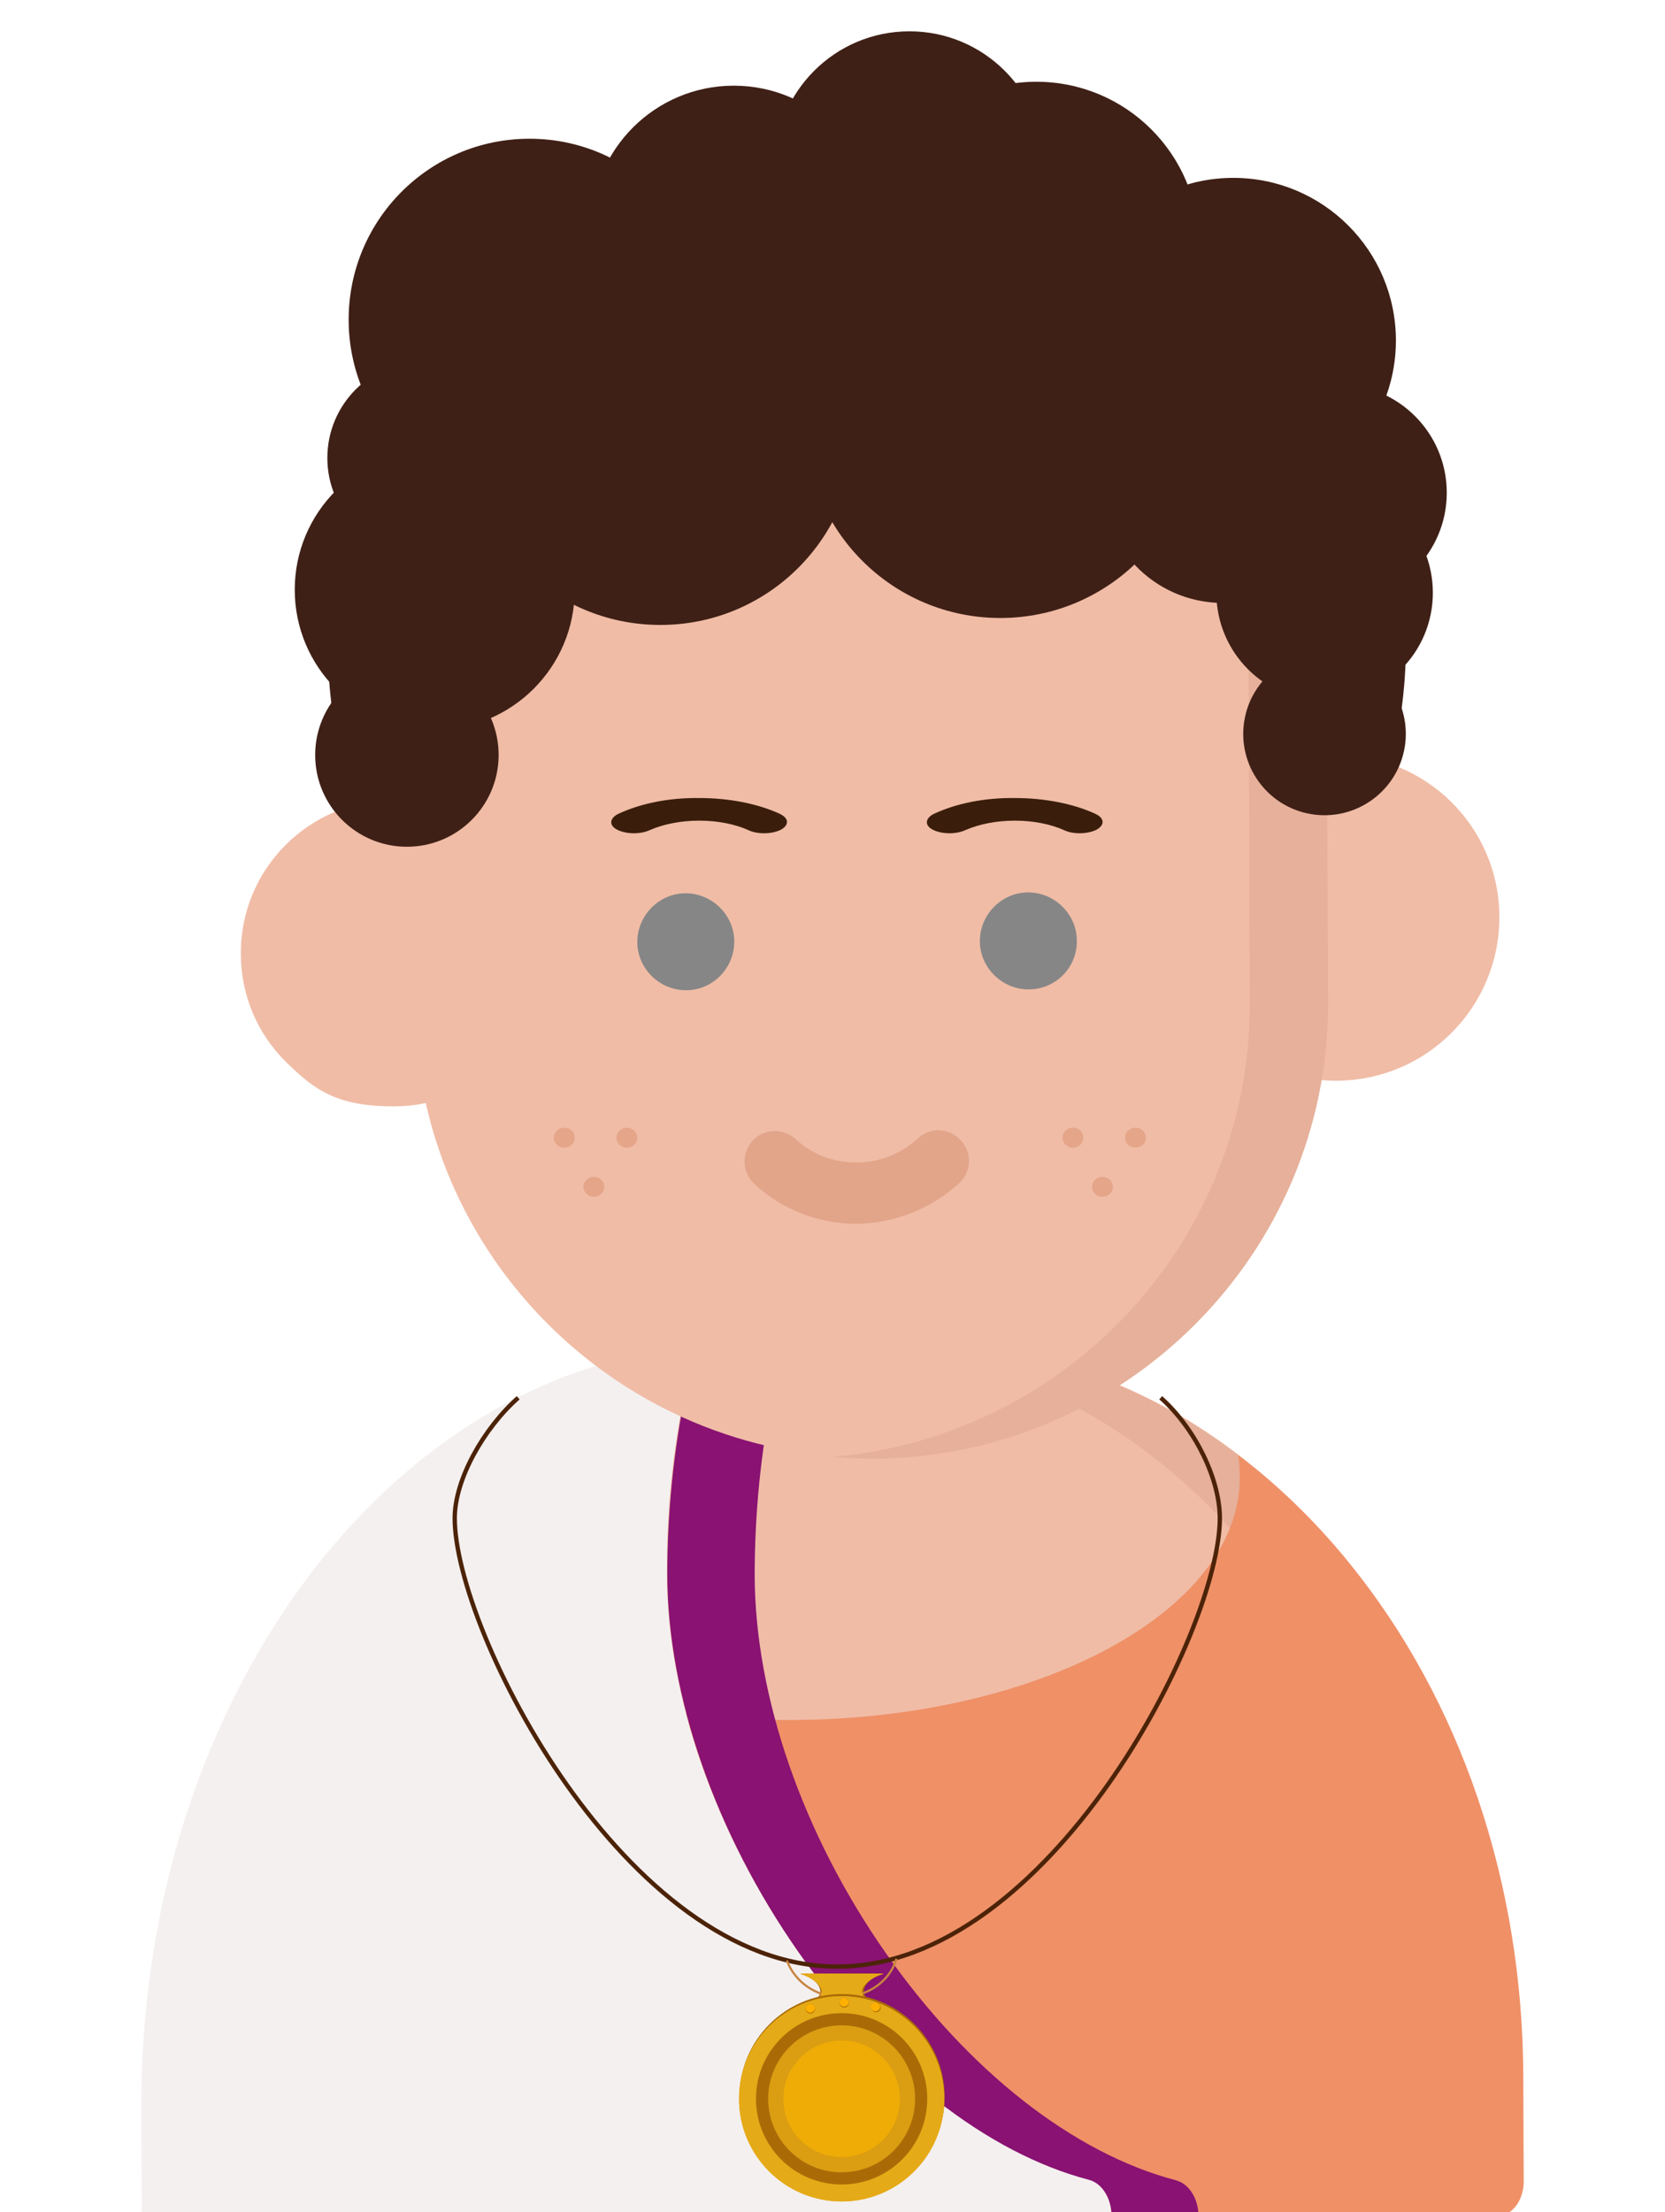 <?xml version="1.0" encoding="utf-8"?>
<!-- Generator: Adobe Illustrator 23.1.0, SVG Export Plug-In . SVG Version: 6.00 Build 0)  -->
<svg version="1.1" id="Layer_1" xmlns="http://www.w3.org/2000/svg" xmlns:xlink="http://www.w3.org/1999/xlink" x="0px" y="0px"
	 viewBox="0 0 383 508.7" style="enable-background:new 0 0 383 508.7;" xml:space="preserve">
<style type="text/css">
	.st0{fill:#3F2016;}
	.st1{fill:#F0BCA6;}
	.st2{fill:#E6B09A;}
	.st3{fill:#EF9067;}
	.st4{fill:#F4F0EF;}
	.st5{fill:#891272;}
	.st6{fill:none;}
	.st7{fill:none;stroke:#4C2308;stroke-miterlimit:10;}
	.st8{fill:#AA6B07;}
	.st9{fill:none;stroke:#C98441;stroke-width:0.5;stroke-miterlimit:10;}
	.st10{fill:#E5AA17;}
	.st11{fill:#DB9D12;}
	.st12{fill:#FFB000;}
	.st13{fill:#EFAC06;}
	.st14{fill:#E2A58A;}
	.st15{fill:#868686;}
	.st16{fill:#E5A589;}
	.st17{fill:#3A1E0B;}
</style>
<g>
	<ellipse class="st0" cx="199.4" cy="148.2" rx="124" ry="117.2"/>
	<path class="st1" d="M37,509.5h307.8c1.2-0.3,2.2-1.1,3.2-2.2c1.2-1.5,1.9-3.6,1.9-5.8l-0.1-24.2c-0.1-44.7-14.4-86.9-40.2-118.6
		c-25.7-31.6-59.6-49.1-95.6-49.1c-0.2,0-0.2,0-0.4,0l-44.3,0.2c-36.1,0.1-70.1,17.8-95.7,49.8S33.9,433.9,34,478.5l0.1,24.2
		C34,505.6,35.2,508.1,37,509.5z"/>
	<path class="st2" d="M349.7,477.4c-0.1-44.7-14.4-86.9-40.2-118.6c-25.7-31.6-59.6-49.1-95.6-49.1c-0.2,0-0.2,0-0.4,0l-16.1,0.1
		c34.6,1.1,67.1,18.3,92,49c25.8,31.7,40,73.9,40.2,118.6l0.1,24.2c0,2.2-0.7,4.2-1.9,5.8c-0.8,1-1.9,1.9-3.2,2.2h20
		c1.2-0.3,2.2-1.1,3.2-2.2c1.2-1.5,1.9-3.6,1.9-5.8V477.4z"/>
	<g>
		<path id="XMLID_39_" class="st3" d="M350.4,477.5c-0.1-44.6-14.4-86.6-40.1-118.2c-7.8-9.6-16.4-17.9-25.5-24.7
			c0.3,1.7,0.4,3.4,0.4,5.1c0,30.8-46.5,55.8-103.8,55.8c-48.8,0-89.6-18.1-100.9-42.4c-2.1,2.3-4.1,4.6-6.1,7.1
			C48.8,392,34.8,434.1,34.9,478.8l0.1,24.1c0.1,2.8,1.2,5.2,3,6.7h307.4c1.2-0.3,2.2-1.1,3.2-2.2c1.2-1.5,1.9-3.6,1.9-5.8
			L350.4,477.5L350.4,477.5z"/>
	</g>
	<path class="st4" d="M250.3,501c-23.3-6.1-47.6-25-66.7-52.3s-30.2-58.9-30.2-86.7c-0.1-14.2,1.3-28.3,4.2-42.1
		c0.5-2.5,0.1-5.2-1.2-7.3c-0.6-0.9-1.3-1.7-2.2-2.3c0.8-0.1,1.6-0.2,2.4-0.3c-31.9,3.6-61.6,21.5-84.6,51.1
		c-25.6,33.4-39.7,77.2-39.5,124l0.1,24.3h223.1C255.7,505.4,253.5,501.9,250.3,501z"/>
	<path class="st5" d="M156.5,312.8c1.2,2.1,1.7,4.8,1.2,7.3c-2.8,13.8-4.2,27.9-4.2,42.1c0.1,27.8,11.1,59.4,30.2,86.7
		c19.1,27.2,43.4,46.2,66.7,52.3c3.2,0.8,5.3,4.4,5.3,8.4h20c0-3.7-1.9-7.1-4.7-8.1c-0.2-0.1-0.4-0.1-0.6-0.2
		c-23.3-6.1-47.6-25-66.7-52.3s-30-58.9-30.1-86.7c0-14.3,1.4-28.4,4.2-42.1c0.5-2.6,0.1-5.2-1.2-7.3c-1.2-2.1-3.2-3.3-5.2-3.3h-3.1
		c-3.3,0-6.6,0.2-9.8,0.5c-0.2,0-0.2,0-0.4,0c-0.4,0-0.9,0.1-1.3,0.1c-0.8,0.1-1.6,0.2-2.4,0.3C155.1,311,155.9,311.9,156.5,312.8z"
		/>
	<line class="st6" x1="199.4" y1="472.4" x2="199.4" y2="472.1"/>
	<line class="st6" x1="198.6" y1="472.4" x2="198.6" y2="472.1"/>
	<path class="st7" d="M267,321.4c8,7.1,13.6,18.8,13.6,27.7c0,26-39.4,103.1-88,103.1s-88-77.1-88-103.1c0-8.9,6.6-20.6,14.6-27.7"
		/>
	<g>
		<path class="st8" d="M203.2,461.3c-0.1,0.1-0.3,0.1-0.5,0.1h-18c-0.2,0-0.4,0-0.5-0.1c2.7-0.6,4.5-1.9,4.5-3.4s-1.8-3.3-4.5-4
			c0.1-0.1,0.3-0.1,0.5-0.1h18c0.2,0,0.4,0,0.5,0.1c-2.7,0.6-4.5,2.5-4.5,4S200.6,460.6,203.2,461.3z"/>
		<path class="st9" d="M181,450.8c1.8,4.8,6.6,8.4,12.4,8.4c6.2,0,11.3-3.6,12.8-8.8"/>
		<path class="st10" d="M202.4,461.3c-0.1,0.1-0.3,0.1-0.5,0.1h-16.5c-0.2,0-0.3,0-0.5-0.1c2.4-0.6,4.1-1.9,4.1-3.4s-2.5-3.3-4.9-4
			c0.2-0.2,1.1-0.1,1.3-0.1h16.5c0.2,0,1.1-0.1,1.3,0.1c-2.4,0.6-4.9,2.5-4.9,4C198.3,459.4,200,460.6,202.4,461.3z"/>
		<path class="st8" d="M193.7,458.5c-13,0-23.6,10.6-23.6,23.6c0,13.1,10.6,23.6,23.6,23.6c13.1,0,23.6-10.6,23.6-23.6
			S206.7,458.5,193.7,458.5z M193.7,501.9c-10.9,0-19.7-8.8-19.7-19.7c0-10.9,8.8-19.6,19.7-19.6s19.7,8.8,19.7,19.6
			C213.4,493,204.6,501.9,193.7,501.9z"/>
		<ellipse class="st10" cx="193.6" cy="482.6" rx="23.6" ry="23.6"/>
		<ellipse class="st10" cx="193.6" cy="482.6" rx="23.6" ry="23.6"/>
		<ellipse class="st8" cx="193.6" cy="482.6" rx="19.7" ry="19.7"/>
		<ellipse class="st11" cx="193.6" cy="482.6" rx="16.9" ry="16.9"/>
		<g>
			<path class="st8" d="M187.5,461.9c0,0.6-0.5,1.1-1.1,1.1s-1.1-0.5-1.1-1.1v-0.1c0.1-0.5,0.5-1,1.1-1s1,0.4,1.1,1V461.9z"/>
			<path class="st8" d="M195.3,460.5c0,0.6-0.5,1.1-1.1,1.1s-1.1-0.5-1.1-1.1v-0.1c0.1-0.5,0.5-1,1.1-1s1,0.4,1.1,1V460.5z"/>
			<path class="st8" d="M202.6,461.6c0,0.6-0.5,1.1-1.1,1.1s-1.1-0.5-1.1-1.1v-0.1c0.1-0.5,0.5-1,1.1-1s1,0.4,1.1,1
				C202.6,461.6,202.6,461.6,202.6,461.6z"/>
			<path class="st12" d="M187.5,461.8c-0.1,0.5-0.5,1-1.1,1s-1-0.4-1.1-1c0.1-0.5,0.5-1,1.1-1C186.9,460.8,187.4,461.1,187.5,461.8z
				"/>
			<path class="st12" d="M195.3,460.4c-0.1,0.5-0.5,1-1.1,1s-1-0.4-1.1-1c0.1-0.5,0.5-1,1.1-1C194.7,459.4,195.2,459.9,195.3,460.4z
				"/>
			<path class="st12" d="M202.5,461.5c-0.1,0.5-0.5,1-1.1,1s-1-0.4-1.1-1c0.1-0.5,0.5-1,1.1-1S202.5,461,202.5,461.5z"/>
		</g>
		<ellipse class="st13" cx="193.6" cy="482.6" rx="13.4" ry="13.4"/>
	</g>
	<path class="st1" d="M90.7,183.9C90.6,183.9,90.6,183.9,90.7,183.9c-19.6,0.1-35.4,15.9-35.3,35.4c0,9.4,3.7,18.3,10.4,24.9
		c6.7,6.6,11.8,10.2,24.9,10.2h0.1c19.5-0.1,35.3-15.9,35.2-35.4C125.9,199.7,110.1,183.9,90.7,183.9z"/>
	<path class="st1" d="M307.5,173.6c-0.1,0-0.1,0-0.2,0c-20.7,0.1-37.4,16.9-37.4,37.6c0,10,3.9,19.4,11,26.4s16.5,10.9,26.4,10.9
		h0.2c20.7-0.1,37.4-16.9,37.4-37.6S328.1,173.6,307.5,173.6z"/>
	<path class="st1" d="M305.1,142.4c-0.1-27.5-10.7-45.7-32.8-55.7c-19.7-9.1-46.5-10.2-72.5-10.2c-25.9,0.1-52.7,1.4-72.4,10.6
		C105.5,97.3,95,115.6,95.1,143l0.3,88.1c0.2,57.5,47.2,104.1,104.9,104.1h0.3c58-0.2,104.9-47.2,104.7-104.8L305.1,142.4z"/>
	<path class="st14" d="M197,281.4c-8.7,0-17.1-3.2-23.5-9.2c-2.8-2.6-3-7-0.4-9.9c2.6-2.8,7-3,9.9-0.4c3.8,3.6,8.8,5.4,14,5.4h0.1
		c5.2,0,10.2-2,14-5.5c2.8-2.7,7.3-2.5,9.9,0.4c2.7,2.8,2.5,7.3-0.4,9.9C214.2,277.9,205.9,281.3,197,281.4
		C197.1,281.4,197,281.4,197,281.4z"/>
	<path class="st15" d="M168.9,216.5c0-6.1-5.1-11.1-11.2-11.1s-11.1,5.1-11.1,11.2c0,6.1,5.1,11.1,11.2,11.1
		C163.9,227.7,168.9,222.7,168.9,216.5z"/>
	<path class="st15" d="M247.7,216.3c0-6.1-5.1-11.1-11.2-11.1s-11.1,5.1-11.1,11.2c0,6.1,5.1,11.1,11.2,11.1
		C242.8,227.5,247.8,222.5,247.7,216.3z"/>
	<path class="st2" d="M305.1,142.4c-0.1-27.5-10.7-45.7-32.8-55.7c-19.7-9.1-46.5-10.2-72.5-10.2c-2.4,0-4.9,0-7.3,0.1
		c22.5,0.4,44.7,2.3,61.9,10.2c21.9,10.1,32.7,28.3,32.8,55.7l0.3,88.1c0.2,54.7-42.1,99.8-96,104.4c3,0.2,6,0.4,9,0.4h0.3
		c57.9-0.2,104.8-47.2,104.7-104.7L305.1,142.4z"/>
	<ellipse class="st16" cx="129.8" cy="261.6" rx="2.4" ry="2.3"/>
	<ellipse class="st16" cx="144.2" cy="261.6" rx="2.4" ry="2.3"/>
	<ellipse class="st16" cx="136.6" cy="272.9" rx="2.4" ry="2.3"/>
	<ellipse class="st16" cx="246.8" cy="261.6" rx="2.4" ry="2.3"/>
	<ellipse class="st16" cx="261.2" cy="261.6" rx="2.4" ry="2.3"/>
	<ellipse class="st16" cx="253.6" cy="272.9" rx="2.4" ry="2.3"/>
	<ellipse class="st0" cx="93.6" cy="173.6" rx="21.1" ry="21.1"/>
	<ellipse class="st0" cx="100" cy="135.6" rx="32.2" ry="32.2"/>
	<ellipse class="st0" cx="97.6" cy="105.3" rx="22.3" ry="22.3"/>
	<ellipse class="st0" cx="151.9" cy="98.8" rx="44.9" ry="44.9"/>
	<ellipse class="st0" cx="230.1" cy="97.2" rx="44.9" ry="44.9"/>
	
		<ellipse transform="matrix(0.16 -0.987 0.987 0.16 89.322 442.485)" class="st0" cx="304.7" cy="168.8" rx="18.7" ry="18.7"/>
	<ellipse class="st0" cx="304.7" cy="136.3" rx="24.9" ry="24.9"/>
	<ellipse class="st0" cx="307.9" cy="113.3" rx="24.9" ry="24.9"/>
	
		<ellipse transform="matrix(0.16 -0.987 0.987 0.16 126.906 370.86)" class="st0" cx="281.4" cy="110.8" rx="27.8" ry="27.8"/>
	<ellipse class="st0" cx="168.8" cy="52.5" rx="32.8" ry="32.8"/>
	<ellipse class="st0" cx="121.8" cy="73.5" rx="41.6" ry="41.6"/>
	<ellipse class="st0" cx="238.4" cy="56.2" rx="37.4" ry="37.4"/>
	<ellipse class="st0" cx="283.7" cy="78.3" rx="37.4" ry="37.4"/>
	<ellipse class="st0" cx="209.2" cy="38.2" rx="31" ry="31"/>
	<path class="st17" d="M160.9,183.5c6.8,0,13.4,1.3,18.4,3.6c2.2,1,2.3,2.6,0.3,3.7c-2,1-5.3,1.1-7.4,0.1c-3.1-1.4-7.1-2.2-11.3-2.2
		h-0.1c-4.2,0-8.2,0.8-11.4,2.2c-2.2,1-5.4,0.9-7.4-0.1s-1.8-2.7,0.3-3.7C147.5,184.7,154,183.4,160.9,183.5
		C160.8,183.5,160.9,183.5,160.9,183.5z"/>
	<path class="st17" d="M233.5,183.5c6.8,0,13.4,1.3,18.4,3.6c2.2,1,2.3,2.6,0.3,3.7c-2,1-5.3,1.1-7.4,0.1c-3.1-1.4-7.1-2.2-11.3-2.2
		h-0.1c-4.2,0-8.2,0.8-11.4,2.2c-2.2,1-5.4,0.9-7.4-0.1s-1.8-2.7,0.3-3.7C220.1,184.7,226.6,183.4,233.5,183.5
		C233.4,183.5,233.5,183.5,233.5,183.5z"/>
</g>
</svg>
